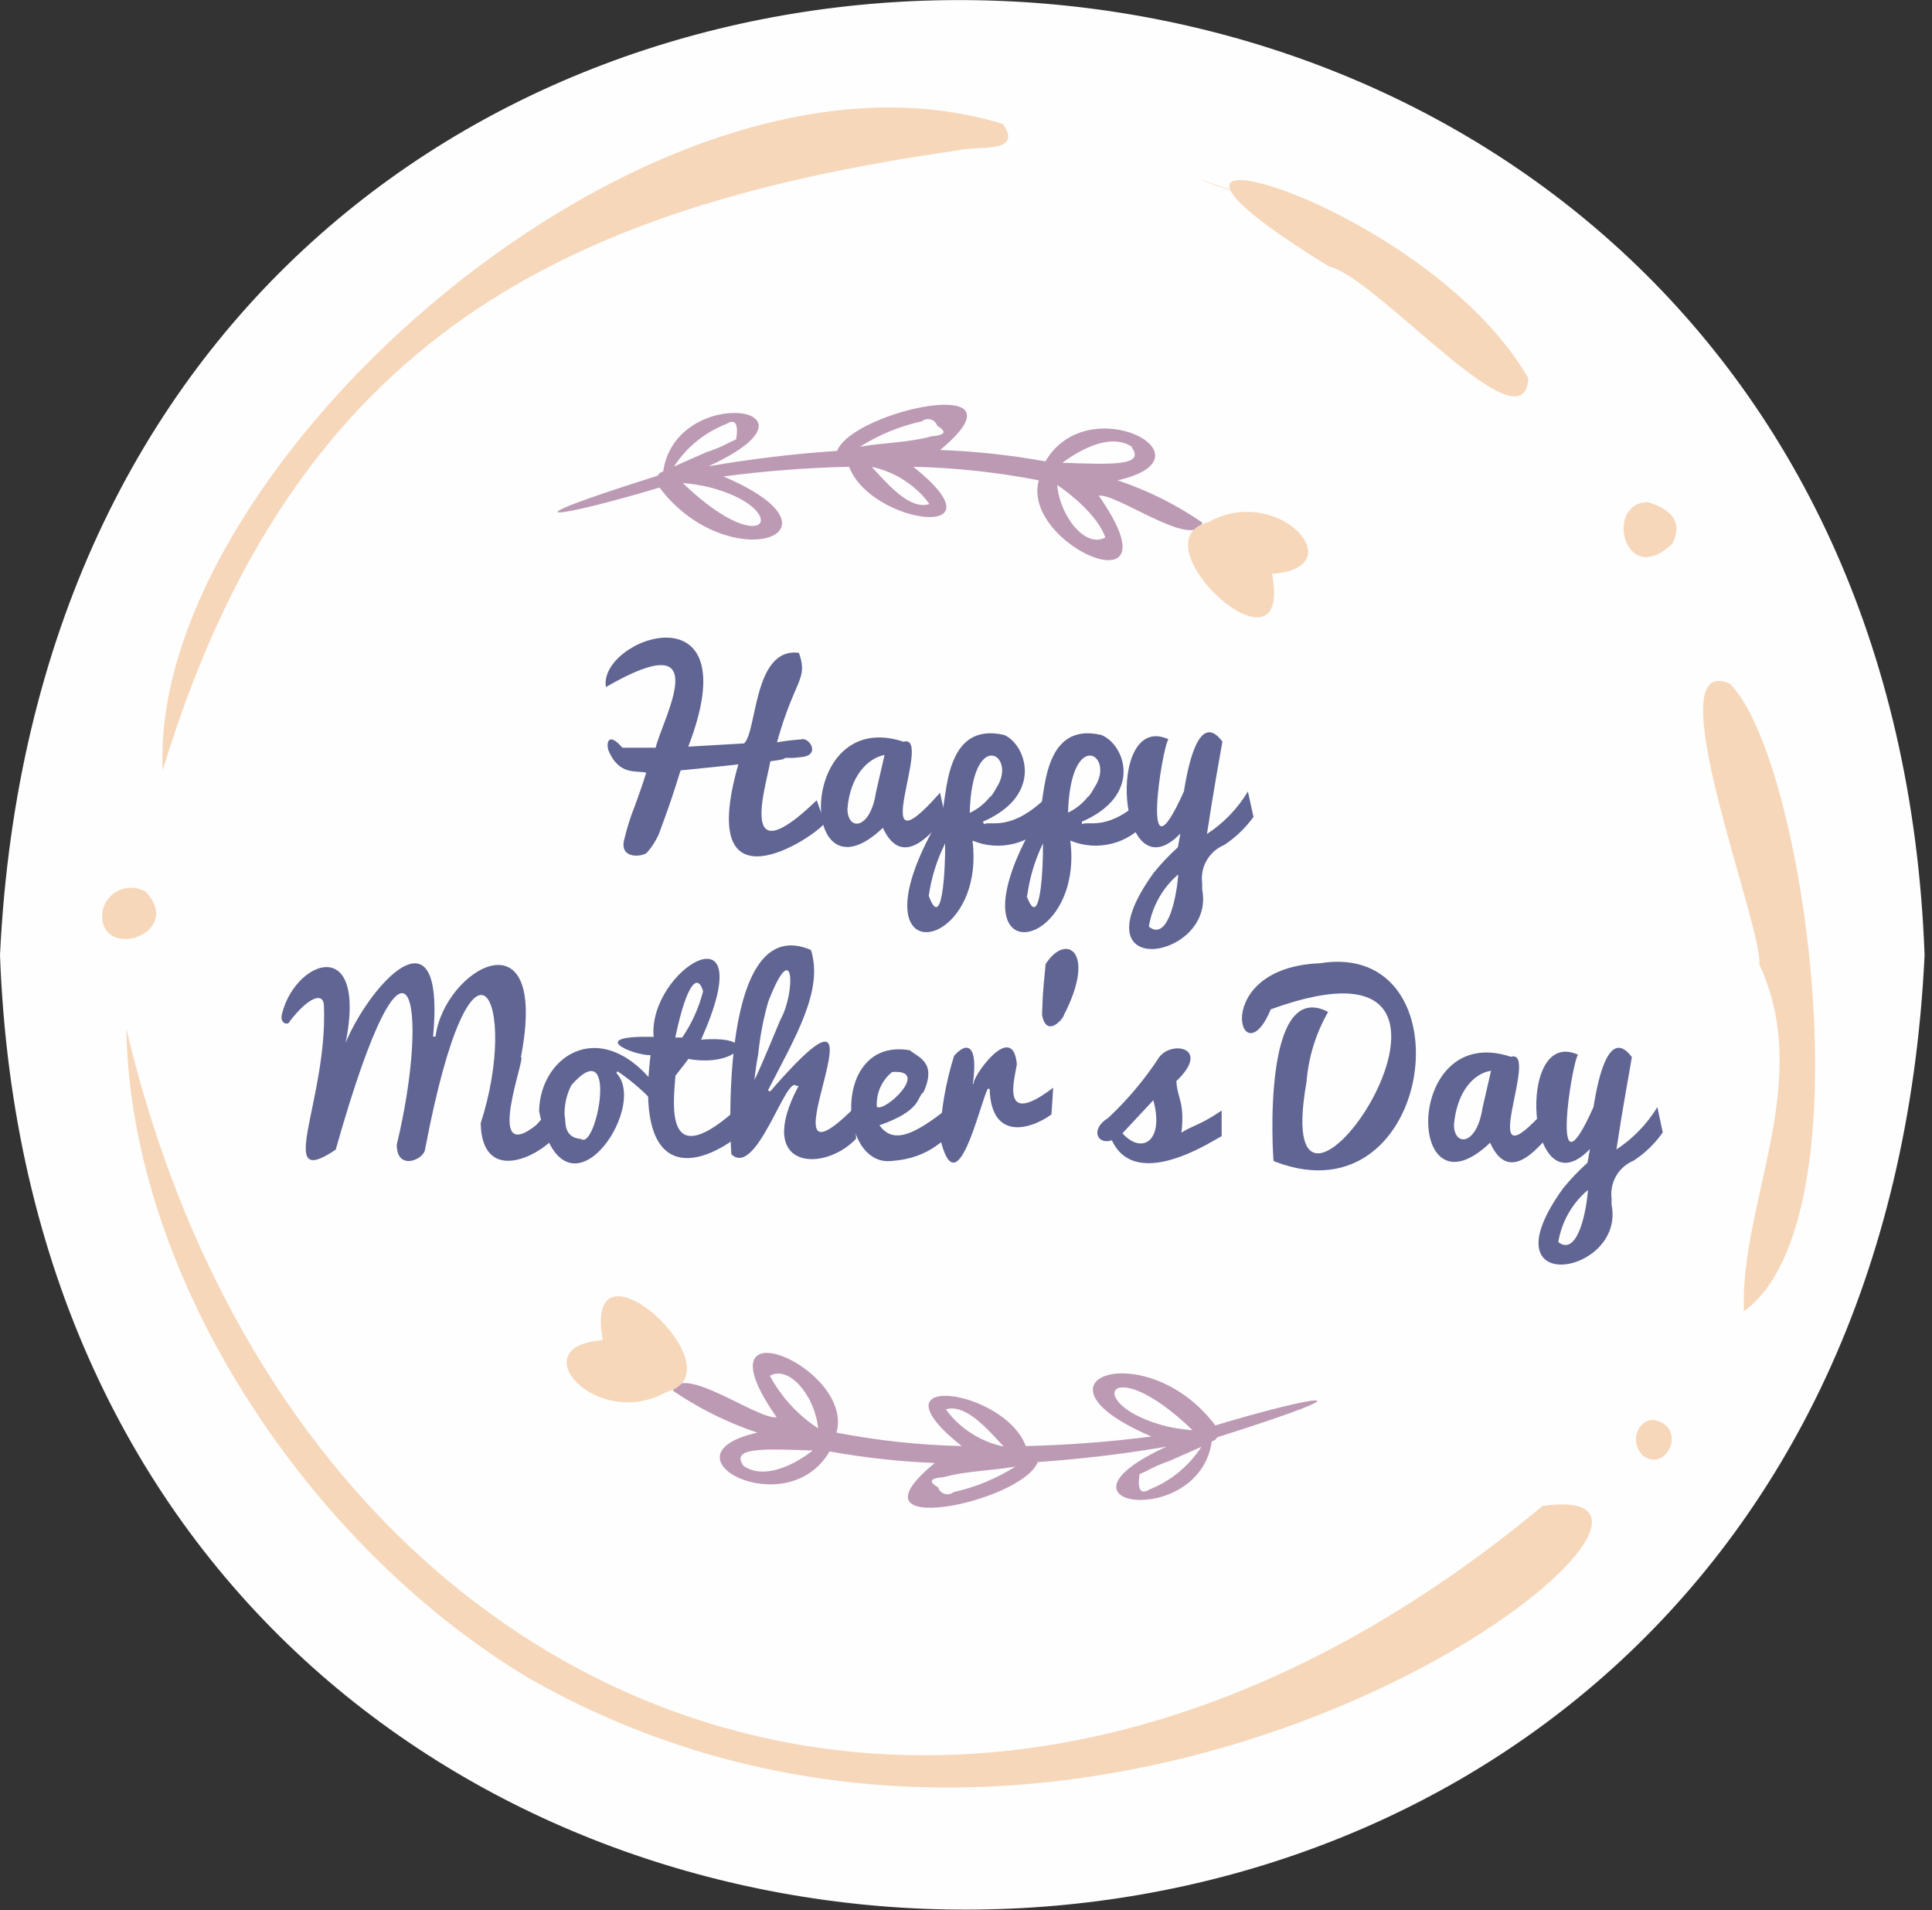<svg width="174" height="172" viewBox="0 0 174 172" fill="none" xmlns="http://www.w3.org/2000/svg">
<rect x="0" y="0" width="174" height="172" fill="#333333" stroke="none"/>
<path d="M173.332 85.999C167.806 202.044 4.176 199.145 0 85.999C5.568 -30.101 169.17 -27.202 173.332 85.999Z" fill="#FEFEFE"/>
<path d="M69.378 68.549C68.988 70.824 66.329 79.035 73.554 72.058C73.832 72.766 73.554 72.197 74.319 74.07C73.303 75.457 62.599 82.489 66.496 68.826C65.257 68.965 63.865 69.118 61.304 69.367C61.109 69.853 60.775 71.268 59.327 75.124C59.071 75.703 58.728 76.241 58.311 76.719C58.102 77.107 55.875 77.482 56.181 75.748C56.429 74.67 56.759 73.613 57.17 72.585C57.559 71.531 57.907 70.533 58.2 69.576C57.406 69.353 55.736 69.894 54.789 67.536C54.594 66.885 54.789 65.858 56.056 67.328H59.049C59.703 64.624 64.617 56.065 54.567 61.863C53.857 57.425 67.61 52.653 61.986 67.231L67.011 66.94C68.208 65.858 67.832 58.257 71.953 58.784C72.816 61.211 71.563 61.128 69.976 66.843C70.69 66.716 71.41 66.628 72.134 66.579C72.885 66.316 73.971 68.036 72.134 68.174L71.48 68.244H70.728C70.533 68.383 70.561 68.383 69.378 68.549V68.549Z" fill="#606593"/>
<path d="M85.149 73.625C84.383 74.277 81.432 78.688 79.511 74.541C71.897 81.809 71.674 63.569 81.376 66.787C84.16 65.969 77.716 79.271 84.662 71.378L85.149 73.625ZM76.323 72.821C76.323 74.846 78.384 74.763 78.899 71.309L79.664 67.98C78.175 68.257 76.56 69.853 76.323 72.821Z" fill="#606593"/>
<path d="M88.629 74.208C89.213 73.875 91.023 74.957 94.336 71.711L94.447 73.986C92.79 76.005 89.999 76.699 87.585 75.692C88.879 86.095 76.017 88.051 84.801 73.348C85.344 71.767 84.996 64.928 90.438 66.177C92.373 66.995 94.099 71.573 88.517 73.986L88.629 74.208ZM83.645 80.658C84.843 83.959 85.149 78.439 85.121 75.942C84.377 77.424 83.879 79.017 83.645 80.658ZM87.334 73.195C87.714 73.019 88.069 72.796 88.392 72.53C88.675 72.299 88.931 72.039 89.158 71.753C89.255 71.753 89.464 71.434 89.798 70.837C91.594 67.966 87.543 65.442 87.334 73.195V73.195Z" fill="#606593"/>
<path d="M97.44 74.208C98.025 73.875 99.835 74.957 103.148 71.711L103.259 73.986C101.599 76.001 98.811 76.694 96.396 75.692C97.691 86.095 84.829 88.051 93.612 73.348C94.155 71.767 93.807 64.928 99.18 66.177C101.296 66.995 103.008 71.573 97.44 73.986V74.208ZM92.457 80.658C93.654 83.959 93.96 78.439 93.933 75.942C93.208 77.428 92.728 79.02 92.513 80.658H92.457ZM96.132 73.195C96.518 73.023 96.878 72.799 97.204 72.53C97.486 72.299 97.743 72.039 97.969 71.753C98.053 71.753 98.275 71.434 98.61 70.837C100.461 67.966 96.41 65.442 96.188 73.195H96.132Z" fill="#606593"/>
<path d="M106.084 76.289L106.307 75.055C100.655 80.908 99.528 63.958 105.235 66.566C104.664 67.218 102.618 80.229 106.627 71.254C106.836 70.034 107.796 63.681 110.093 66.774C109.801 68.48 109.355 70.796 108.701 75.096C110.205 74.114 111.466 72.805 112.39 71.268L112.891 73.557C112.173 74.548 111.282 75.403 110.26 76.081C108.897 76.645 108.081 78.049 108.27 79.507V80.09C109.522 86.415 96.688 88.565 103.913 78.578C104.577 77.761 105.303 76.996 106.084 76.289V76.289ZM106.084 78.758C104.692 79.965 103.766 81.618 103.467 83.433C105.012 84.695 105.889 81.449 106.112 78.814L106.084 78.758Z" fill="#606593"/>
<path d="M30.234 103.518C24.666 107.277 29.497 99.149 29.177 90.632C29.177 89.245 27.785 89.772 26.114 91.936C25.947 92.407 25.168 92.144 25.39 91.312C26.699 85.999 34.216 83.683 30.443 96.666C30.304 92.338 40.354 78.717 39.004 93.337H39.227C40.006 87.178 49.5 81.824 46.911 95.209C47.467 94.918 43.486 105.127 48.303 101.299C48.898 100.667 49.425 99.974 49.876 99.232C49.876 99.232 49.876 99.315 49.973 99.454C50.224 100.092 50.14 99.856 50.669 101.257C50.265 103.227 43.458 107.554 43.291 101.146C46.799 90.341 42.609 80.728 38.28 103.504C38.155 104.433 35.733 105.46 35.733 103.074C38.767 90.507 36.944 79.799 30.234 103.518V103.518Z" fill="#606593"/>
<path d="M55.513 96.623C58.533 99.744 50.752 111.049 48.553 100.049C48.636 94.931 54.413 91.172 59.48 98.315L59.285 99.702C58.205 98.468 56.97 97.377 55.61 96.457L55.513 96.623ZM52.339 102.56C53.731 103.6 55.763 92.85 51.462 97.705C51.02 98.561 50.809 99.517 50.849 100.479C51.003 100.84 50.627 102.421 52.339 102.56V102.56Z" fill="#606593"/>
<path d="M66.608 102.228C62 105.765 57.268 105.529 58.59 95.015C56.947 95.015 52.73 93.212 58.868 93.365C58.325 87.275 68.752 81.075 63.142 93.614C68.905 93.17 66.288 96.153 62 95.348C61.792 95.612 61.778 95.667 60.831 96.86C60.594 99.773 59.94 105.751 66.608 99.634V102.228ZM63.323 89.259C62.849 87.622 61.861 88.44 60.817 93.42H61.444C62.307 92.152 62.943 90.744 63.323 89.259V89.259Z" fill="#606593"/>
<path d="M69.364 98.275C81.739 84.016 67.484 109.177 76.922 99.759L77.103 102.533C74.18 105.626 67.902 105.307 71.925 97.775H71.716C70.797 96.749 68.111 106.098 65.87 103.934C65.745 102.547 64.798 81.977 73.039 85.541C74.18 89.189 71.647 93.337 69.155 98.192L69.364 98.275ZM70.282 91.825C71.674 89.342 71.535 84.099 69.183 90.216C68.75 91.74 68.452 93.3 68.292 94.876C68.139 95.681 68.027 96.472 67.944 97.248C68.208 96.735 68.668 95.709 70.282 91.825Z" fill="#606593"/>
<path d="M80.346 104.53C75.447 105.155 74.904 93.35 81.947 94.571C82.643 95.195 84.425 95.611 83.172 98.344C82.532 98.802 83.075 99.953 79.205 101.326C80.402 102.963 82.142 102.353 85.344 99.8L86.666 101.187C85.204 102.353 83.868 104.281 80.346 104.53V104.53ZM78.954 99.648C79.595 100.272 83.91 96.249 80.346 96.527C79.409 97.285 78.896 98.447 78.968 99.648H78.954Z" fill="#606593"/>
<path d="M84.647 102.394C84.752 99.907 85.183 97.445 85.928 95.07C87.139 93.683 88.114 94.141 87.612 97.595H87.696C87.431 97.165 91.204 91.741 91.58 95.819C91.427 97.012 89.951 101.673 94.851 97.941L94.698 100.341C92.986 101.617 89.269 102.879 89.13 98.038H88.963C88.225 99.398 86.165 108.983 84.647 102.394V102.394Z" fill="#606593"/>
<path d="M93.849 91.38C93.932 89.48 93.849 90.16 94.169 86.817C95.978 83.945 98.804 85.624 95.811 91.408C95.797 91.685 94.252 93.544 93.849 91.38Z" fill="#606593"/>
<path d="M99.806 100.661C101.503 99.075 103.007 97.296 104.289 95.362C105.277 93.615 109.216 94.225 105.945 97.346C106.043 98.996 106.711 99.149 106.405 101.993C107.254 101.396 108.061 101.341 110.024 99.995V102.326C110.024 102.145 102.41 107.597 100.141 102.672C98.832 103.13 98.15 101.674 99.806 100.661V100.661ZM101.087 102.048C102.883 104.018 104.873 102.7 103.871 99.066L101.087 102.048Z" fill="#606593"/>
<path d="M118.864 86.734C132.408 84.542 129.276 110.037 114.91 104.627L114.701 104.53C114.632 104.086 113.616 87.982 119.615 91.117C118.502 93.055 117.837 95.216 117.666 97.442C114.033 117.902 138.797 82.045 114.451 90.881C111.75 97.359 108.799 87.136 118.864 86.734V86.734Z" fill="#606593"/>
<path d="M139.771 101.993C139.005 102.631 136.054 107.056 134.203 102.894C126.588 110.163 126.366 91.936 136.068 95.154C138.852 94.336 132.407 107.638 139.353 99.732L139.771 101.993ZM130.945 101.258C130.945 103.269 133.006 103.186 133.521 99.746L134.286 96.417C132.797 96.625 131.224 98.206 130.945 101.258Z" fill="#606593"/>
<path d="M142.973 104.696L143.195 103.462C137.544 109.329 136.416 92.365 142.124 94.972C141.553 95.638 139.521 108.649 143.516 99.675C143.724 98.44 144.671 92.101 146.968 95.181C146.689 96.901 146.23 99.203 145.576 103.503C147.073 102.519 148.333 101.216 149.265 99.689L149.752 101.964C149.05 102.968 148.162 103.83 147.135 104.502C145.772 105.066 144.956 106.469 145.144 107.928C145.131 108.117 145.131 108.307 145.144 108.497C146.397 114.822 133.549 116.986 140.787 106.985C141.456 106.168 142.187 105.402 142.973 104.696V104.696ZM142.973 107.179C141.574 108.376 140.642 110.026 140.342 111.84C141.901 113.06 142.792 109.814 143.015 107.179H142.973Z" fill="#606593"/>
<path d="M60.607 125.226C62.955 126.826 65.512 128.096 68.208 128.999C59.09 131.052 70.867 137.322 74.708 130.692C77.84 131.256 81.008 131.603 84.188 131.732C75.725 138.667 92.053 135.311 93.459 131.649C96.744 131.413 100.516 131.038 105.054 130.262C93.319 135.63 107.991 137.793 109.133 129.79C109.327 129.679 109.369 129.79 109.634 129.415C124.486 124.713 118.459 125.629 109.453 128.347C103.272 120.136 91.593 124.186 103.704 129.346C99.949 129.83 96.172 130.117 92.387 130.206C90.424 124.991 78.063 123.409 86.61 130.206C82.824 130.121 79.052 129.717 75.335 128.999C76.991 123.104 62.487 117.001 69.948 127.612C68.291 127.876 61.387 122.716 60.607 125.226V125.226ZM105.277 131.565C106.251 131.149 107.225 130.705 108.2 130.275C107.08 132.01 105.445 133.353 103.523 134.118C102.715 134.617 102.423 134.118 102.632 132.731L103.203 132.481C103.865 132.114 104.559 131.807 105.277 131.565V131.565ZM105.11 128.444C97.412 126.516 99.751 121.412 107.406 128.777C106.634 128.722 105.866 128.611 105.11 128.444ZM91.454 132.051C89.746 133.135 87.862 133.914 85.886 134.353C85.661 134.537 85.358 134.597 85.079 134.514C84.8 134.43 84.581 134.214 84.494 133.937C83.589 133.41 83.756 133.091 84.995 133.008C87.083 132.425 89.338 132.439 91.454 132.051V132.051ZM86.457 128.292C85.981 127.881 85.555 127.416 85.19 126.905C86.972 126.35 88.976 128.736 90.382 130.234H90.299C88.875 129.918 87.554 129.25 86.457 128.292ZM66.969 131.995C65.73 130.303 68.778 130.456 73.191 130.608C71.535 131.912 68.82 133.272 66.969 131.995ZM69.335 123.881C71.117 122.882 73.428 125.795 73.678 128.611C71.859 127.418 70.367 125.792 69.335 123.881Z" fill="#BD9AB4"/>
<path d="M54.288 120.677C46.827 121.177 53.689 128.875 59.995 125.352C66.899 123.521 52.367 110.246 54.288 120.677Z" fill="#F7D7BA"/>
<path d="M108.283 47.05C105.931 45.435 103.363 44.156 100.655 43.25C109.759 41.183 97.996 34.927 94.154 41.544C91.023 40.977 87.855 40.634 84.675 40.517C93.124 33.498 76.81 36.925 75.39 40.6C71.504 40.861 67.633 41.324 63.795 41.987C75.543 36.619 60.872 34.442 59.73 42.445C59.535 42.556 59.494 42.445 59.229 42.834C44.363 47.522 50.404 46.606 59.396 43.902C65.577 52.099 77.269 48.063 65.159 42.903C68.913 42.407 72.691 42.115 76.476 42.029C78.425 47.258 90.8 48.826 82.253 42.029C86.048 42.116 89.83 42.524 93.556 43.25C91.913 49.159 106.404 55.262 98.957 44.637C100.599 44.387 107.518 49.561 108.283 47.05V47.05ZM63.628 40.711L60.705 42.001C61.833 40.261 63.485 38.921 65.424 38.173C66.231 37.673 66.523 38.173 66.3 39.56L65.73 39.824C65.06 40.186 64.356 40.484 63.628 40.711V40.711ZM63.781 43.846C71.479 45.774 69.154 50.865 61.498 43.499C62.267 43.559 63.03 43.674 63.781 43.846ZM77.45 40.226C79.158 39.145 81.043 38.37 83.018 37.937C83.242 37.753 83.543 37.691 83.821 37.772C84.1 37.852 84.32 38.065 84.41 38.339C85.301 38.88 85.134 39.185 83.909 39.282C81.821 39.865 79.552 39.851 77.45 40.226ZM82.434 43.999C82.915 44.404 83.34 44.871 83.701 45.386C81.919 45.955 79.928 43.555 78.522 42.057H78.592C80.017 42.37 81.338 43.038 82.434 43.999ZM101.922 40.281C103.161 41.974 100.112 41.821 95.686 41.668C97.44 40.364 100.084 39.005 101.936 40.226L101.922 40.281ZM99.541 48.396C97.76 49.395 95.449 46.482 95.212 43.666C96.298 44.387 98.832 46.371 99.555 48.396H99.541Z" fill="#BD9AB4"/>
<path d="M114.561 51.669C122.022 51.183 115.146 43.485 108.84 47.008C102.005 48.756 116.524 62.044 114.561 51.669V51.669Z" fill="#F7D7BA"/>
<path d="M108.172 16.145C108.979 16.575 110.58 17.032 112.71 17.851C111.902 17.421 110.302 16.963 108.172 16.145Z" fill="#F7D7BA"/>
<path d="M90.327 11.165C58.589 1.386 13.307 42.083 14.657 69.353C26.587 30.057 51.392 18.53 86.304 13.537C88.044 13.093 92.206 13.87 90.327 11.165V11.165Z" fill="#F7D7BA"/>
<path d="M137.641 34.053C128.273 17.782 94.907 8.849 119.712 23.997C124 24.967 137.321 40.725 137.641 34.053Z" fill="#F7D7BA"/>
<path d="M148.443 45.219C144.434 45.219 146.271 53.111 150.614 48.95C151.491 47.258 150.851 45.968 148.443 45.219Z" fill="#F7D7BA"/>
<path d="M155.792 61.558C148.985 58.562 158.799 83.488 158.451 86.845C163.393 97.456 156.683 108.331 157.059 118.068C168.432 109.898 162.544 68.216 155.792 61.558V61.558Z" fill="#F7D7BA"/>
<path d="M138.922 135.602C85.622 179.989 26.045 154.854 11.373 92.602C11.749 115.392 28.077 139.43 47.676 151.137C100.517 181.154 160.303 132.481 138.922 135.602Z" fill="#F7D7BA"/>
<path d="M149.055 127.876C147.663 127.654 146.619 129.666 147.955 131.067C150.155 132.662 151.95 128.514 149.055 127.876V127.876Z" fill="#F7D7BA"/>
<path d="M13.168 80.326C12.299 79.788 11.194 79.808 10.345 80.376C9.495 80.944 9.059 81.956 9.229 82.961C9.897 86.304 16.398 83.876 13.168 80.326V80.326Z" fill="#F7D7BA"/>
</svg>
